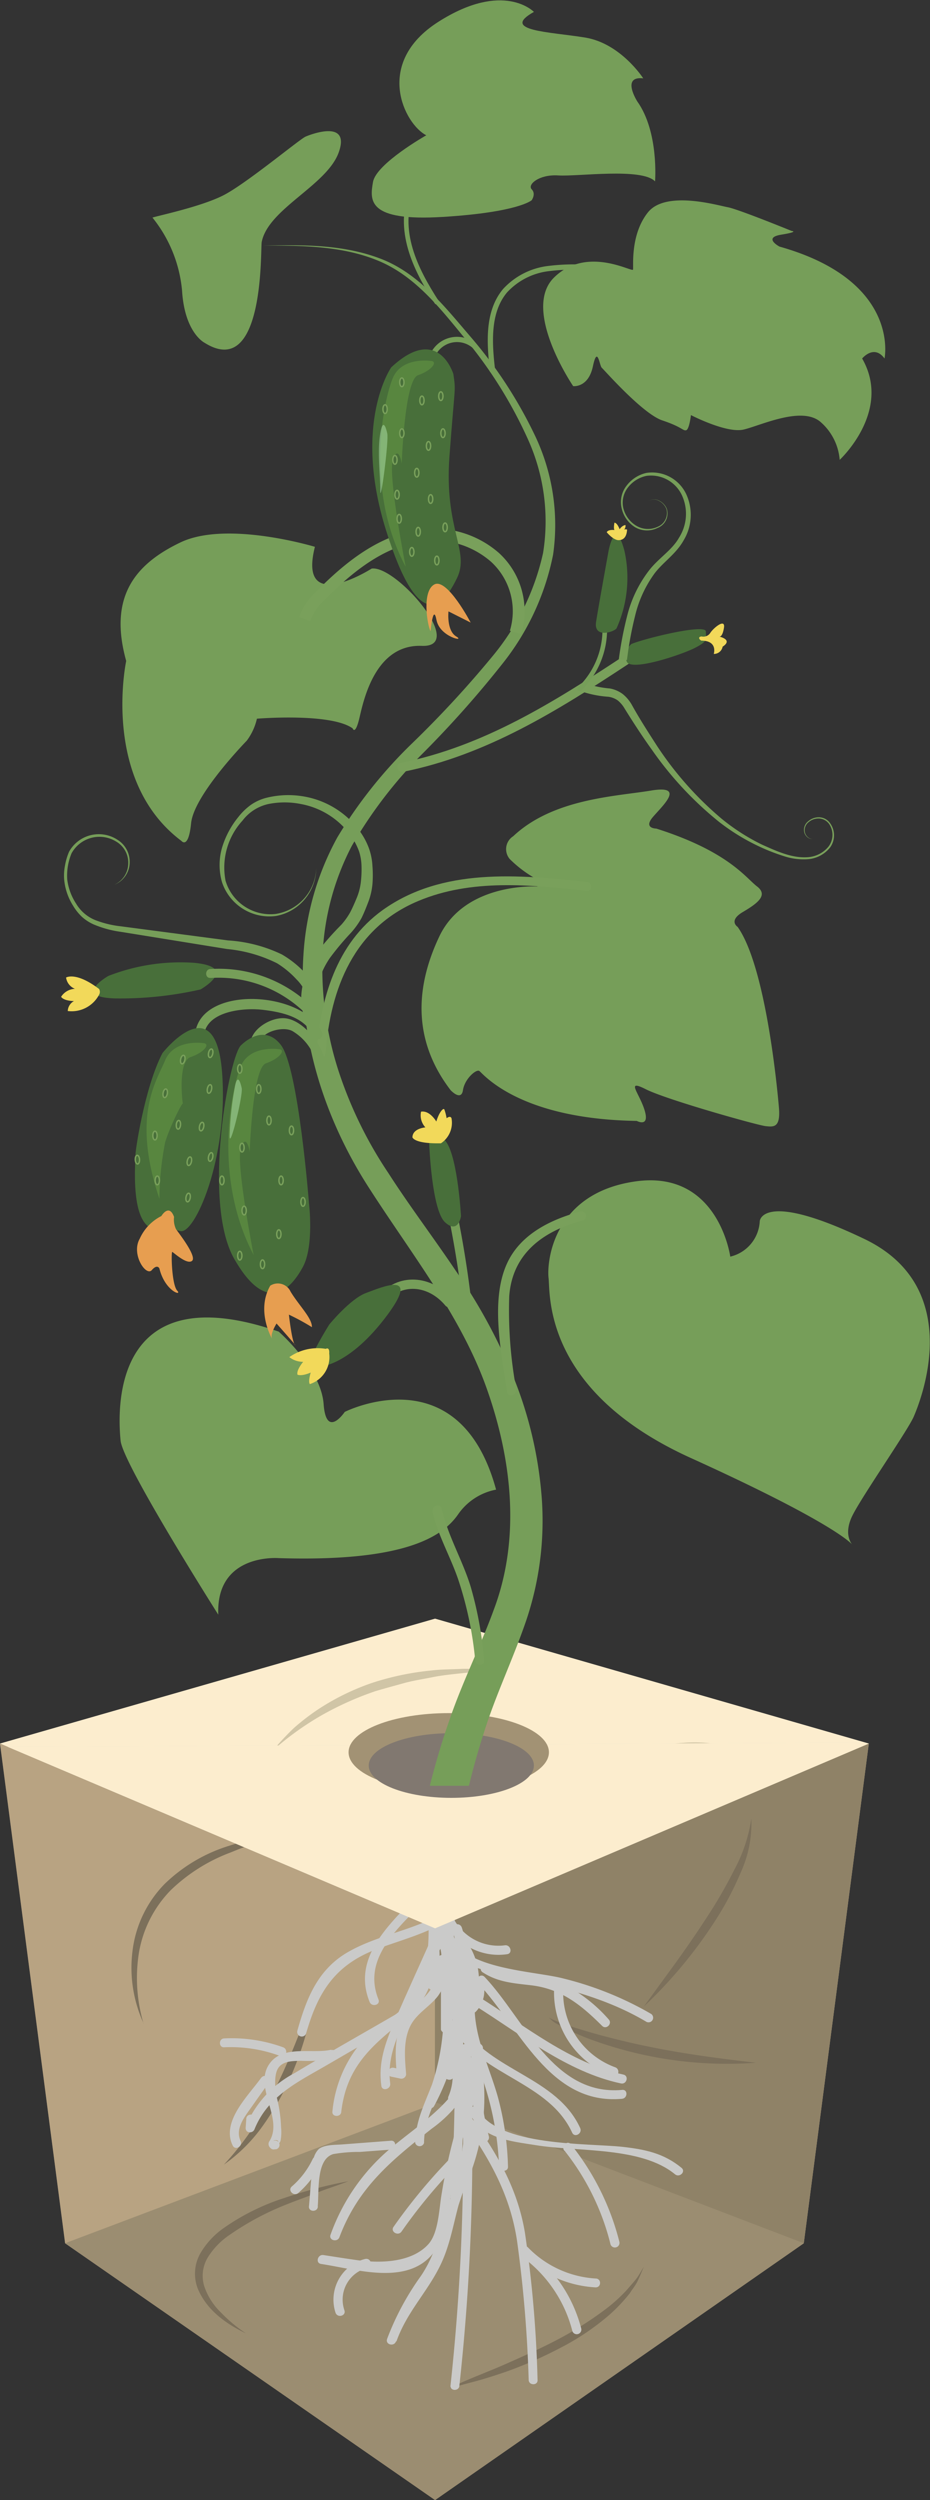 <?xml version="1.0" encoding="UTF-8"?>
<svg xmlns="http://www.w3.org/2000/svg" viewBox="0 0 104.72 281.45">
  <rect x="0" y="0" width="104.72" height="281.45" fill="#333333" stroke="none"/>
  <defs>
    <style>.cls-1{fill:#a29274;}.cls-2{fill:#e3e0c9;}.cls-3{fill:#fcedce;}.cls-4{fill:#bda885;}.cls-5{fill:#d0c5a6;}.cls-6{fill:#8f8267;}.cls-7{fill:#ab967a;opacity:0.25;}.cls-8{fill:#9b8d71;}.cls-9{fill:#7c705b;}.cls-10{fill:#cacac9;}.cls-11{fill:#769e59;}.cls-12{fill:#817870;}.cls-13,.cls-15{fill:none;}.cls-13{stroke:#769e59;stroke-width:0.59px;}.cls-13,.cls-15,.cls-20{stroke-miterlimit:10;}.cls-14{fill:#79a05b;}.cls-15,.cls-20{stroke:#79a05b;}.cls-15{stroke-width:1.33px;}.cls-16,.cls-20{fill:#486f3a;}.cls-17{fill:#f2d95a;}.cls-18{fill:#699f46;opacity:0.48;}.cls-19{fill:#e79e50;}.cls-20{stroke-width:0.16px;}.cls-21{fill:#b8e8b6;opacity:0.46;}</style>
  </defs>
  <g id="Слой_2" data-name="Слой 2">
    <g id="Слой_1-2" data-name="Слой 1">
      <polygon class="cls-1" points="48.99 217.09 97.83 196.29 90.51 252.54 48.99 281.45 48.99 217.09"></polygon>
      <polygon class="cls-2" points="48.99 182.23 97.83 196.29 48.99 217.09 0 196.29 48.99 182.23"></polygon>
      <polygon class="cls-3" points="48.99 182.23 0 196.29 0.86 196.66 97.38 196.16 48.99 182.23"></polygon>
      <polygon class="cls-4" points="7.33 252.54 0 196.29 48.99 217.09 48.99 281.45 7.33 252.54"></polygon>
      <path class="cls-5" d="M30.79,197a29.77,29.77,0,0,1,2.31-2.47,26.16,26.16,0,0,1,2.7-2.08,26.88,26.88,0,0,1,6.12-3,31.07,31.07,0,0,1,6.66-1.39c1.13-.14,2.26-.12,3.39-.18s2.25.1,3.37.2c-1.12.13-2.24.17-3.35.29s-2.22.23-3.31.45-2.18.38-3.25.68-2.13.58-3.19.9a35.43,35.43,0,0,0-6,2.69A32.91,32.91,0,0,0,30.79,197Z"></path>
      <path class="cls-5" d="M22.44,199a6.14,6.14,0,0,0,1.93.39,19.09,19.09,0,0,0,2,.06,29.4,29.4,0,0,0,4-.34c2.64-.37,5.24-1,7.91-1.63a22.83,22.83,0,0,1-7.77,2.62,17.38,17.38,0,0,1-4.14.13,11.73,11.73,0,0,1-2.05-.36c-.34-.1-.67-.22-1-.35A2.18,2.18,0,0,1,22.44,199Z"></path>
      <path class="cls-5" d="M56.15,211a36.7,36.7,0,0,1,4.62-5.85,35.34,35.34,0,0,1,5.68-4.88,25.92,25.92,0,0,1,6.72-3.35c.6-.19,1.23-.29,1.84-.44a9.59,9.59,0,0,1,1.86-.27,16.58,16.58,0,0,1,3.73.12,21.74,21.74,0,0,0-7.18,1.32A32.7,32.7,0,0,0,67,201a50.17,50.17,0,0,0-5.7,4.61c-.92.82-1.79,1.69-2.64,2.58S57,210,56.15,211Z"></path>
      <polygon class="cls-6" points="48.99 217.09 97.83 196.29 90.51 252.54 48.99 281.45 48.99 217.09"></polygon>
      <polygon class="cls-7" points="7.33 252.54 0 196.29 48.99 217.09 48.99 281.45 7.33 252.54"></polygon>
      <polygon class="cls-8" points="48.99 281.45 7.33 252.54 49.18 236.72 90.51 252.54 48.99 281.45"></polygon>
      <path class="cls-9" d="M16.18,227.81a15,15,0,0,1-1.26-8.16,13,13,0,0,1,3.61-7.55,18,18,0,0,1,7.19-4.28,30.68,30.68,0,0,1,8.15-1.45l-2,.42c-.67.15-1.33.34-2,.5s-1.31.38-2,.56-1.28.45-1.91.7a19.55,19.55,0,0,0-6.74,4.25,13.24,13.24,0,0,0-3.57,7,18.09,18.09,0,0,0,.51,8Z"></path>
      <path class="cls-9" d="M61.7,227c.13.21.41.28.62.4l.7.28c.47.19.94.34,1.42.5,1,.31,1.92.59,2.89.86,1.93.52,3.88,1,5.85,1.39,3.93.81,7.91,1.32,11.94,1.79A44.24,44.24,0,0,1,73,231.44a44.69,44.69,0,0,1-5.89-1.63c-1-.34-1.9-.72-2.83-1.15-.46-.22-.91-.46-1.36-.71A3.3,3.3,0,0,1,61.7,227Z"></path>
      <path class="cls-9" d="M35.46,224.1a35.82,35.82,0,0,1-3.24,10.8,30.71,30.71,0,0,1-2.94,4.85,18.32,18.32,0,0,1-4.07,3.94,31.86,31.86,0,0,0,3.43-4.39,51.78,51.78,0,0,0,2.68-4.84c.81-1.66,1.52-3.37,2.21-5.1S34.86,225.88,35.46,224.1Z"></path>
      <path class="cls-9" d="M50.61,268.86c2-1,4.07-1.73,6.07-2.61s4-1.77,5.94-2.78A39.2,39.2,0,0,0,68.14,260a17.7,17.7,0,0,0,2.41-2.17c.35-.41.72-.81,1.06-1.24s.58-.92.88-1.39c-.21.51-.42,1-.66,1.53s-.6.94-.9,1.42a18.3,18.3,0,0,1-2.3,2.44,28,28,0,0,1-5.55,3.74A47.61,47.61,0,0,1,57,267c-1.05.36-2.1.7-3.16,1Z"></path>
      <path class="cls-9" d="M27.7,262.69c-2.21-1.06-4.43-2.59-5.45-5.09a4.66,4.66,0,0,1,.32-3.94,9.05,9.05,0,0,1,2.65-2.85A25.27,25.27,0,0,1,32,247.45a51.94,51.94,0,0,1,7.23-1.89c-1.16.46-2.35.81-3.5,1.28s-2.32.87-3.46,1.33a31.2,31.2,0,0,0-6.43,3.44,8.41,8.41,0,0,0-2.43,2.51,4,4,0,0,0-.42,3.23,7.37,7.37,0,0,0,1.9,3A16.49,16.49,0,0,0,27.7,262.69Z"></path>
      <path class="cls-9" d="M72.49,225.9l3.64-5c1.2-1.67,2.37-3.36,3.48-5.08a52,52,0,0,0,3.06-5.3,17.36,17.36,0,0,0,1.93-5.79,13.19,13.19,0,0,1-1.21,6.11,34.76,34.76,0,0,1-2.94,5.52A51.71,51.71,0,0,1,72.49,225.9Z"></path>
      <path class="cls-10" d="M48.11,212.12c-3.18,3.68-8.75,7.67-6.49,13.26.25.61,1.25.34,1-.28-2.1-5.19,3.3-8.86,6.23-12.25.43-.5-.3-1.24-.74-.73Z"></path>
      <path class="cls-10" d="M49.93,215.32c-3.44,2.06-7.55,2.51-11,4.59-3.25,2-4.47,5.22-5.46,8.75a.52.52,0,0,0,1,.27c1.33-4.7,3.3-7.76,8-9.52,2.7-1,5.44-1.7,7.93-3.2a.52.52,0,0,0-.52-.89Z"></path>
      <path class="cls-10" d="M49,217.31c-1.55,3.46-3.13,6.91-4.64,10.38-1,2.37-1.78,4.53-1.42,7.13.09.66,1.09.38,1-.27-.49-3.53,1.49-6.71,2.86-9.79l3.09-6.92c.27-.61-.62-1.14-.89-.53Z"></path>
      <path class="cls-10" d="M48.4,219.74c-.56,2.67-1.21,4.83-3.37,6.65-1.46,1.23-3,2-4.3,3.48a14.16,14.16,0,0,0-3.3,7.84c-.08.66,1,.66,1,0,.62-5.14,3.51-7.49,7.29-10.5,2.34-1.85,3.06-4.36,3.65-7.19.14-.65-.86-.93-1-.28Z"></path>
      <path class="cls-10" d="M45.17,226.42c-4,2.33-8.07,4.61-12.06,7a11.91,11.91,0,0,0-5.45,6l1,.14.07-1c.05-.67-1-.67-1,0l-.07,1c0,.63.82.64,1,.14,1.55-3.82,5-5.37,8.31-7.31l8.72-5.06a.52.52,0,0,0-.52-.89Z"></path>
      <path class="cls-10" d="M37.31,230.75c-2.2.52-5.62-.63-7.08,1.76-1.6,2.62,1.74,6.07.07,8.6a.56.56,0,0,0,.08.63l.08.09a.49.49,0,0,0,.5.13l.14,0a.51.51,0,0,0,.22-.86l0,0c-.5-.42-1.24.31-.73.74l0,0,.23-.87c.91-.27.3.87.76.08a5.16,5.16,0,0,0,.07-1.56,15.72,15.72,0,0,0-.46-3.27c-.2-.91-.4-2.62.16-3.43s1.76-.76,2.51-.79a19.37,19.37,0,0,0,3.73-.2c.65-.15.37-1.16-.28-1Z"></path>
      <path class="cls-10" d="M31.88,230.48a17,17,0,0,0-6.62-1c-.66,0-.66,1.06,0,1a15.94,15.94,0,0,1,6.34,1c.63.23.9-.77.28-1Z"></path>
      <path class="cls-10" d="M29.4,233.93c-1.44,2-4.52,4.91-3.2,7.61.29.6,1.18.08.89-.52-.63-1.3.38-2.62,1.1-3.63s1.4-2,2.1-2.94c.39-.54-.51-1.06-.89-.52Z"></path>
      <path class="cls-10" d="M49.47,218.31a6.86,6.86,0,0,1-1.3,6.1c-.75.93-1.8,1.55-2.49,2.53-1.34,1.91-1.19,4.34-1,6.56l.66-.5-1-.21c-.65-.13-.93.87-.27,1l1,.21a.53.53,0,0,0,.66-.5c-.15-1.84-.37-4,.62-5.69.75-1.25,2.14-2,3-3.15A8,8,0,0,0,50.47,218c-.15-.65-1.15-.37-1,.28Z"></path>
      <path class="cls-10" d="M49.92,225.23a25.8,25.8,0,0,1-1.26,9.4c-.85,2.22-1.87,4.17-1.91,6.61a.52.52,0,0,0,1,0c0-3,1.79-5.45,2.53-8.3a30.69,30.69,0,0,0,.65-7.71.52.52,0,0,0-1,0Z"></path>
      <path class="cls-10" d="M38.22,251.86c2.11-5.61,5.86-8.65,10.41-12.23a14.33,14.33,0,0,0,5.74-8.94c.13-.66-.87-.94-1-.28-1.11,5.82-5.34,8.05-9.53,11.56a22.62,22.62,0,0,0-6.62,9.61c-.24.63.77.9,1,.28Z"></path>
      <path class="cls-10" d="M35.78,248.36c.16-1.73-.2-5.3,1.76-5.86a17.08,17.08,0,0,1,3-.24L44,242c.66-.05.67-1.08,0-1l-5.39.41c-.82.07-2,0-2.7.51a2.28,2.28,0,0,0-.66,1.61c-.23,1.6-.31,3.24-.46,4.86-.06.66,1,.66,1,0Z"></path>
      <path class="cls-10" d="M33.59,246.88a10.19,10.19,0,0,0,2.52-3.3c.29-.6-.61-1.13-.9-.52a9.47,9.47,0,0,1-2.35,3.09c-.51.44.23,1.17.73.73Z"></path>
      <path class="cls-10" d="M36.14,254.87c4.14.62,10.18,2.65,13-1.71,1.34-2.08,1.39-4.87,1.8-7.22a60.77,60.77,0,0,1,3.53-12.17c.25-.62-.76-.89-1-.28a63.78,63.78,0,0,0-3.78,13.74c-.25,1.57-.34,4.17-1.44,5.4-1.9,2.12-5.45,2.16-7.92,1.83-1.3-.18-2.61-.39-3.91-.59-.65-.1-.93.9-.27,1Z"></path>
      <path class="cls-10" d="M45.21,251.23A59.69,59.69,0,0,1,51.16,244c.46-.48-.27-1.22-.74-.73a63,63,0,0,0-6.11,7.43c-.38.55.52,1.07.9.53Z"></path>
      <path class="cls-10" d="M38.78,260.08a3.68,3.68,0,0,1,2.62-4.77c.65-.15.38-1.15-.28-1a4.73,4.73,0,0,0-3.34,6.05c.22.63,1.22.36,1-.28Z"></path>
      <path class="cls-10" d="M44.64,263.59c1.2-3.38,3.53-5.59,5-8.69s1.6-6.47,3-9.54c.28-.6-.62-1.13-.9-.52-1.74,3.79-2,7.95-4.37,11.42a30.5,30.5,0,0,0-3.78,7.05c-.23.64.78.91,1,.28Z"></path>
      <path class="cls-10" d="M49.39,213.66A6.75,6.75,0,0,0,57.11,220c.66-.1.38-1.1-.27-1a5.7,5.7,0,0,1-6.41-5.35c0-.67-1.06-.67-1,0Z"></path>
      <path class="cls-10" d="M50,218.66c1.26,2.78,4.48,3.08,7.17,3.69,5.44,1.24,10.78,2.38,15.63,5.27a.52.52,0,0,0,.53-.89,37.6,37.6,0,0,0-9.91-4c-3.23-.84-10.91-1-12.53-4.6-.27-.6-1.17-.08-.89.53Z"></path>
      <path class="cls-10" d="M54.4,222.07c1.68,1.09,3.46,1.2,5.4,1.43,3.4.4,5.62,2.2,8,4.57.47.47,1.2-.26.73-.74A17,17,0,0,0,63,223.15c-2.65-1.05-5.66-.37-8.12-2-.56-.37-1.08.53-.52.9Z"></path>
      <path class="cls-10" d="M62.39,224A10,10,0,0,0,69,233.73c.63.23.9-.77.27-1A8.93,8.93,0,0,1,63.42,224a.52.52,0,0,0-1,0Z"></path>
      <path class="cls-10" d="M53.84,223.28c4.66,4.94,8,13.74,16.2,13,.66-.06.67-1.1,0-1-7.77.69-11-8-15.47-12.72-.46-.48-1.19.25-.73.74Z"></path>
      <path class="cls-10" d="M53.42,225.75c5.16,3.22,10.44,7.52,16.5,8.8.65.14.93-.86.27-1C64.3,232.31,59,228,54,224.85c-.57-.35-1.09.55-.53.9Z"></path>
      <path class="cls-10" d="M52.44,226.41a26.63,26.63,0,0,0,1.85,7.48,34.8,34.8,0,0,1,1.91,10c0,.66,1.06.66,1,0a33,33,0,0,0-1.15-7.85c-.92-3.25-2.43-6.21-2.6-9.65,0-.67-1.07-.67-1,0Z"></path>
      <path class="cls-10" d="M51.06,228.5c3.28,5.21,10.77,5.91,13.37,11.6.28.6,1.18.08.9-.53C62.68,233.8,55.23,233.18,52,228c-.36-.57-1.26,0-.9.52Z"></path>
      <path class="cls-10" d="M52.89,237.94c1.45,2.85,4.52,3.09,7.44,3.56,4.77.77,11.87.14,15.68,3.28.51.42,1.25-.31.73-.73-2-1.64-4.08-2.07-6.62-2.36-3.86-.43-14.18,0-16.34-4.28-.3-.59-1.2-.07-.89.53Z"></path>
      <path class="cls-10" d="M63.55,242.1a27.58,27.58,0,0,1,5.2,10.58.52.52,0,0,0,1-.27,28.81,28.81,0,0,0-5.46-11c-.42-.52-1.15.21-.74.73Z"></path>
      <path class="cls-10" d="M51.85,238.4c3.14,4.36,5.58,8.53,6.38,13.94a145.05,145.05,0,0,1,1.3,15.57c0,.67,1.07.67,1,0a136.69,136.69,0,0,0-1.42-16.54c-.86-5.21-3.36-9.27-6.4-13.5-.39-.54-1.29,0-.9.53Z"></path>
      <path class="cls-10" d="M52.12,238a245.52,245.52,0,0,1-1.39,30.55c-.07.67,1,.66,1,0A245.52,245.52,0,0,0,53.16,238a.52.52,0,0,0-1,0Z"></path>
      <path class="cls-10" d="M59,254.22a14.93,14.93,0,0,1,5.45,8.21.52.52,0,0,0,1-.28,16,16,0,0,0-5.92-8.82c-.53-.41-1.05.5-.53.89Z"></path>
      <path class="cls-10" d="M58.7,253.75a12.79,12.79,0,0,0,8.37,3.76c.67,0,.66-1,0-1A11.58,11.58,0,0,1,59.44,253c-.48-.47-1.21.26-.74.73Z"></path>
      <path class="cls-10" d="M49.11,211l.14,7.71a.52.52,0,0,0,1,0L50.15,211a.52.52,0,0,0-1,0Z"></path>
      <path class="cls-10" d="M49.65,208c-3,4.68-.24,10.3-1.49,15.4a.52.52,0,0,0,1,.27c1.21-4.93-1.43-10.68,1.39-15.15.35-.57-.54-1.09-.9-.52Z"></path>
      <path class="cls-10" d="M50.38,219.8a21.27,21.27,0,0,1,1.28,8.1.52.52,0,0,0,1,0,22,22,0,0,0-1.32-8.38c-.23-.62-1.23-.35-1,.28Z"></path>
      <path class="cls-10" d="M49.65,221.07v7.42a.52.52,0,0,0,1,0v-7.42a.52.52,0,0,0-1,0Z"></path>
      <path class="cls-10" d="M51.5,222.56,51.2,228c-.1,1.81,0,3.85-1.06,5.38-.39.55.51,1.07.9.53a7.49,7.49,0,0,0,1.11-4.22c.13-2.39.25-4.77.38-7.16,0-.67-1-.67-1,0Z"></path>
      <path class="cls-10" d="M50.82,227.75A26.12,26.12,0,0,1,48,236.56c-.31.59.58,1.11.89.52A26.63,26.63,0,0,0,51.82,228c.09-.66-.91-.94-1-.28Z"></path>
      <path class="cls-10" d="M50.19,222.41l1.08,7.09c.1.65,1.1.37,1-.28l-1.08-7.09c-.09-.66-1.09-.38-1,.28Z"></path>
      <path class="cls-10" d="M50.18,219.59a52.22,52.22,0,0,0,1.11,8.07.53.53,0,0,0,1,0l.21-1.1c.13-.66-.87-.94-1-.28l-.22,1.1h1a48.67,48.67,0,0,1-1.08-7.79c0-.66-1.08-.66-1,0Z"></path>
      <path class="cls-10" d="M51.38,221.38a17.35,17.35,0,0,0,1.38,5,.52.52,0,0,0,.81.1,3.42,3.42,0,0,0,.9-3.06c-.08-.48-.73-.45-.95-.12l-.68,1,.95.13-1.15-4c-.14-.47-.9-.52-1,0a9.32,9.32,0,0,0-.07,3.53c.08.5.71.43,1,.12a4.32,4.32,0,0,0,.93-3l-1,.14.42,2.26c.12.6,1,.42,1-.14A7.55,7.55,0,0,0,52.09,218c-.42-.52-1.15.22-.73.73a6.57,6.57,0,0,1,1.48,4.68l1-.14L53.43,221c-.1-.58-1-.45-1,.13a3.55,3.55,0,0,1-.8,2.48l1,.12a7.66,7.66,0,0,1,.07-3h-1l1.15,4a.53.53,0,0,0,1,.13l.68-1-1-.12a2.13,2.13,0,0,1-.63,2.05l.81.1a15.94,15.94,0,0,1-1.24-4.49c-.08-.66-1.11-.67-1,0Z"></path>
      <path class="cls-10" d="M52,230.59a32.55,32.55,0,0,1-.47,8.92l1,.14-.05-.78c0-.67-1.08-.67-1,0l0,.78c0,.55.9.74,1,.14a33.39,33.39,0,0,0,.5-9.2c0-.66-1.09-.67-1,0Z"></path>
      <path class="cls-10" d="M51.08,229.39a162.1,162.1,0,0,1-.4,18.57c0,.61.84.66,1,.14l1.88-5.56c.22-.63-.79-.91-1-.28l-1.88,5.56,1,.14a157.66,157.66,0,0,0,.4-18.57c0-.67-1.06-.67-1,0Z"></path>
      <path class="cls-10" d="M50.94,233A6,6,0,0,1,50.5,236c-.26.6.64,1.13.9.52A6.88,6.88,0,0,0,52,233c-.07-.66-1.1-.67-1,0Z"></path>
      <path class="cls-10" d="M52.92,231.75a33.72,33.72,0,0,0,1.13,9.05.52.52,0,0,0,1-.28A32.84,32.84,0,0,1,54,231.75a.52.52,0,0,0-1,0Z"></path>
      <path class="cls-10" d="M52.71,239.05a16.67,16.67,0,0,0-.78,5.61.52.52,0,0,0,1,.14,24.38,24.38,0,0,0,.1-17.16c-.22-.63-1.23-.36-1,.27a23.52,23.52,0,0,1-.1,16.61l1,.14a16.22,16.22,0,0,1,.75-5.33c.2-.64-.8-.92-1-.28Z"></path>
      <path class="cls-10" d="M51.52,227.17l-.39,2.31a.52.52,0,0,0,1,.27,7.31,7.31,0,0,0,.34-2.75c0-.66-1.09-.66-1,0a6.51,6.51,0,0,1-.3,2.48l1,.27.39-2.3c.12-.65-.88-.93-1-.28Z"></path>
      <path class="cls-10" d="M49.39,216.46a22.18,22.18,0,0,0,2,4.49.53.53,0,0,0,1-.26A8.6,8.6,0,0,0,52,217a.54.54,0,0,0-.77-.31,6,6,0,0,0-3.36,5.61.52.52,0,0,0,.78.44,3.09,3.09,0,0,0,1.66-2,.52.52,0,0,0-.76-.59,4.85,4.85,0,0,0-1.62,1.5l.94.4a29.37,29.37,0,0,0,.36-6.28c0-.67-1.07-.67-1,0a28.71,28.71,0,0,1-.33,6,.52.52,0,0,0,1,.4A3.72,3.72,0,0,1,50,221l-.76-.59a2.22,2.22,0,0,1-1.18,1.41l.78.45a4.94,4.94,0,0,1,2.85-4.72l-.77-.31a7.71,7.71,0,0,1,.41,3.43l1-.26a21.37,21.37,0,0,1-1.94-4.24c-.21-.63-1.21-.36-1,.27Z"></path>
      <path class="cls-11" d="M49.4,198.9q-.75,2.94-1.29,5.92v0a2.22,2.22,0,0,0,4.39.69c.35-2.23.8-4.45,1.33-6.65Z"></path>
      <path class="cls-10" d="M51.51,228.24a140.18,140.18,0,0,1-3-15.76c-1-8.12-.65-9.57.88-10s4.07,2.16,2.88,5.8S50.53,225.89,51.51,228.24Z"></path>
      <polygon class="cls-3" points="0.86 196.66 48.99 217.09 97.83 196.29 97.38 196.16 0.86 196.66"></polygon>
      <ellipse class="cls-1" cx="50.53" cy="197.27" rx="11.28" ry="4.41"></ellipse>
      <ellipse class="cls-12" cx="50.82" cy="198.76" rx="9.3" ry="3.64"></ellipse>
      <path class="cls-11" d="M60.46,99.8s-8.1-.49-11,5.64-2.77,12,1.28,17.29c0,0,1.19,1.29,1.39,0s1.48-2.37,1.83-2.17,4.29,5.43,17.74,5.63c0,0,1.48.79.89-1.18s-2.2-3.56.14-2.38,12.6,4.06,13.49,4.15,1.68.2,1.49-2.07-1.49-15.91-4.65-20.36c0,0-1.09-.69.59-1.68s2.87-1.9,1.59-2.88S82,95.85,73.9,93.28c0,0-1.48,0-.4-1.28s3.76-3.66-.19-3-11,.89-15.52,5.14a1.72,1.72,0,0,0-.39,2.57,13.46,13.46,0,0,0,4.05,2.77Z"></path>
      <path class="cls-11" d="M82.23,141.47S80.9,131.68,71.56,133s-10,9.11-9.79,10.89-.66,12.68,16,20.24S96,173.93,96,173.93s-1.12-1.11,0-3.34,6.22-9.56,6.89-11.11,6-14.46-5.56-20-11.78-2-11.78-2A4.31,4.31,0,0,1,82.23,141.47Z"></path>
      <path class="cls-11" d="M77.8,46.73s4,2.08,5.93,1.63,6.67-2.75,8.75-.78a6.3,6.3,0,0,1,2.07,4.19s5.93-5.48,2.53-11.41c0,0,1.33-1.63,2.52,0,0,0,1.84-8.75-11.83-12.6,0,0-1.89-1,.19-1.34S89.14,26,89.14,26s-6-2.45-7.19-2.67-7-1.93-9,.59S71.35,30,71.28,30.35s-5.19-2.74-8.89.89,2.15,12.23,2.15,12.23,1.7.22,2.22-2.22.74-.08,1,.15,4.6,5.19,6.82,5.93,2.3,1.18,2.67,1.11S77.8,46.73,77.8,46.73Z"></path>
      <path class="cls-11" d="M59.87,22.54s.51-.71,0-1.23.81-1.7,3-1.56,9.41-.89,10.89.67c0,0,.45-5.56-2-9,0,0-1.85-2.89.67-2.6,0,0-2.52-3.93-6.53-4.59s-9.63-.74-5.78-2.89c0,0-3.41-3.56-10.75,1.11S45.56,14,48,15.23c0,0-5.64,3.19-6,5.26s-.66,4.45,7.86,3.93S59.87,22.54,59.87,22.54Z"></path>
      <path class="cls-11" d="M17.17,24.5c.3-.15,5.41-1.19,8-2.52s8.55-6.3,9.24-6.6,5.06-1.93,3.73,1.78-7.93,6.34-8.67,10.08c-.15.74.37,15.64-6.45,11.34,0,0-2.23-1.11-2.52-5.86A15.27,15.27,0,0,0,17.17,24.5Z"></path>
      <path class="cls-11" d="M35.46,61.56s-9.89-3-15.13-.5-8.1,6.23-6.12,13.35c0,0-2.87,13.44,6.22,20.26,0,0,.79,1,1.09-2s5.51-8.5,6.27-9.29a6.56,6.56,0,0,0,1.14-2.47s8.3-.69,10.78,1.09c0,0,.29.88.79-1.29s1.87-8.2,7-8-2.9-9.1-5.65-8.7C41.86,64,33.48,69.37,35.46,61.56Z"></path>
      <path class="cls-11" d="M55.86,167.7a6.73,6.73,0,0,0-4.3,2.82c-1.77,2.52-6.11,5.33-20.18,4.89,0,0-7.09-.59-6.8,6.37,0,0-10.74-16.94-11-19.59s-1.49-18.95,17.8-12.28c0,0,4.77,4.15,5.06,8.15s2.38.89,2.38.89S51.71,152.43,55.86,167.7Z"></path>
      <path class="cls-13" d="M55.48,41.86c-.38-3.15-.64-6.7,1.39-9.13a7.9,7.9,0,0,1,4.76-2.48,23.26,23.26,0,0,1,5.47-.06"></path>
      <path class="cls-11" d="M49.4,33.89c-2.42-3.76-4.51-7.95-2.75-12.43.13-.31-.38-.45-.5-.14-1.8,4.6.31,9,2.8,12.83.18.28.63,0,.45-.26Z"></path>
      <path class="cls-11" d="M54.51,195c1.29-4.14,3.2-8.08,4.72-12.5A35.15,35.15,0,0,0,61,168.61a45.36,45.36,0,0,0-3.15-13.5,61.69,61.69,0,0,0-6.53-12.05c-2.52-3.75-5.21-7.29-7.59-11a46.56,46.56,0,0,1-5.67-11.68,37.53,37.53,0,0,1-1.74-12.79,29.25,29.25,0,0,1,3.31-12.39,50.43,50.43,0,0,1,8-10.41,117.93,117.93,0,0,0,8.94-10.06,28.63,28.63,0,0,0,5.71-12.29,23.43,23.43,0,0,0-2-13.32,50.15,50.15,0,0,0-7.34-11.26c-2.87-3.34-5.77-7.08-10.07-8.73S34,27.56,29.56,27.65c4.43,0,9,0,13.14,1.75s6.95,5.42,9.75,8.82a49.71,49.71,0,0,1,7,11.24,22.44,22.44,0,0,1,1.7,12.8A27.44,27.44,0,0,1,55.44,73.9a118.21,118.21,0,0,1-9,9.75,51.93,51.93,0,0,0-8.46,10.63,31.35,31.35,0,0,0-3.81,13.19c-.62,9.22,2.38,18.45,7.27,26.09s10.46,14.57,13.36,22.74,3.8,17,.79,24.95c-1.45,4-3.52,8.08-5,12.44-.84,2.41-1.57,4.87-2.19,7.35H52.8C53.3,199,53.86,197,54.51,195Z"></path>
      <path class="cls-14" d="M58.14,156.45a48.81,48.81,0,0,1-.8-10.52c.35-4.84,3.85-7.36,8.3-8.54a.52.52,0,0,0-.28-1c-3.31.88-6.75,2.54-8.26,5.83-1.93,4.18-.63,10.15,0,14.5.1.66,1.1.38,1-.27Z"></path>
      <path class="cls-14" d="M36.66,118.58c.54-7.33,3.22-14.12,10.42-17.14,6-2.53,12.63-1.84,19-1.15.66.07.66-1,0-1-7.7-.83-16.3-1.63-23,3.17-5.24,3.78-7,10-7.46,16.16,0,.66,1,.66,1,0Z"></path>
      <path class="cls-14" d="M45.39,86.89C54.8,85,62.79,80,70.7,74.79c.55-.37,0-1.27-.52-.9-7.84,5.16-15.72,10.13-25.06,12-.66.13-.38,1.13.27,1Z"></path>
      <path class="cls-15" d="M34.31,69.7A6.49,6.49,0,0,1,36.15,67c3.06-3.09,6.64-6,10.94-6.68a10.46,10.46,0,0,1,8.64,2.42,8.22,8.22,0,0,1,2.32,8.46"></path>
      <path class="cls-11" d="M67.84,70.74a9.06,9.06,0,0,1-2.78,6.66.26.26,0,0,0,.37.36,9.62,9.62,0,0,0,2.93-7,.26.26,0,0,0-.52,0Z"></path>
      <path class="cls-14" d="M48.69,170.13c.6,2.68,2,5.05,2.89,7.64a40.74,40.74,0,0,1,1.93,9.15c.06.66,1.1.66,1,0A41.72,41.72,0,0,0,53,178.63c-.92-3-2.58-5.75-3.26-8.78-.14-.65-1.14-.37-1,.28Z"></path>
      <path class="cls-13" d="M53.48,39a3,3,0,0,0-4.86,3.19"></path>
      <path class="cls-14" d="M66.11,77a11.88,11.88,0,0,0,2.58.51,3.46,3.46,0,0,1,1.45.64,4.27,4.27,0,0,1,1,1.19C72,80.9,73,82.45,74,84a38,38,0,0,0,7.23,8.15,23.19,23.19,0,0,0,4.58,2.94c1.64.73,3.38,1.55,5.18,1.41a3.29,3.29,0,0,0,2.3-1.19,2.18,2.18,0,0,0,.11-2.49,1.48,1.48,0,0,0-1.1-.67,1.71,1.71,0,0,0-1.24.4,1.15,1.15,0,0,0-.41,1.21c.12.41.59.83,1,.62-.45.22-.93-.19-1.07-.61A1.21,1.21,0,0,1,91,92.46a1.82,1.82,0,0,1,1.3-.45,1.56,1.56,0,0,1,1.19.69,2.33,2.33,0,0,1,0,2.68,3.53,3.53,0,0,1-2.43,1.34,7,7,0,0,1-2.77-.33,22.07,22.07,0,0,1-2.6-1,23.62,23.62,0,0,1-4.74-2.88,39,39,0,0,1-7.55-8.11c-1.08-1.5-2.09-3.06-3.06-4.62a3.39,3.39,0,0,0-.77-.92,2.38,2.38,0,0,0-1.07-.42,11.93,11.93,0,0,1-2.81-.53Z"></path>
      <path class="cls-16" d="M51.05,42.11s-1.7-5.71-7-.75c0,0-4.37,6.23-.59,18.31s6.52,8.45,8,5.41S50,59.6,50.61,51.37,51.35,44.18,51.05,42.11Z"></path>
      <path class="cls-16" d="M68.53,62s.74-3.93,1.78,0a13.9,13.9,0,0,1-.89,8.75c-.37.44-2.59,1.11-2.3-.74S68.53,62,68.53,62Z"></path>
      <path class="cls-16" d="M71.1,72.5c1.63-.67,8.38-2.3,8.38-1.41s.29,1.06-1.19,1.83-7.19,2.69-7.71,1.58A1.79,1.79,0,0,1,71.1,72.5Z"></path>
      <path class="cls-11" d="M23,117.34c-.52-3.47,4.32-3.93,6.57-3.66s4.82.82,5.79,3.08c.26.61,1.16.08.9-.53-2.14-5-15.3-5.49-14.26,1.38.1.66,1.1.38,1-.27Z"></path>
      <path class="cls-16" d="M22.58,111.39s4.44-2.52-.75-3a22.29,22.29,0,0,0-9.63,1.48s-4.15,2.38.74,2.53A40.74,40.74,0,0,0,22.58,111.39Z"></path>
      <path class="cls-16" d="M18.29,118.56S24.22,111,25,120.64s-3.11,18.53-4.74,17.94-5.64,2.52-5-8.6C15.18,130,16.21,122.57,18.29,118.56Z"></path>
      <path class="cls-11" d="M29.58,118.31c-1.37-1.83,2.18-3,3.42-2.19a5.88,5.88,0,0,1,2.62,3.53c.08.65,1.12.66,1,0-.21-1.92-2.37-4.71-4.4-5s-5.21,2-3.57,4.14c.4.53,1.3,0,.89-.53Z"></path>
      <path class="cls-16" d="M27.18,117.64s2.47-2.57,4.45,0,3.16,17.79,3.16,17.79.6,4.84-.69,7.21-4,5.57-7.71-.89S25.88,118.53,27.18,117.64Z"></path>
      <path class="cls-11" d="M43.23,146.78c1.93-2.44,5-2.1,6.92.2.43.51,1.16-.23.73-.74-2.22-2.7-6.13-3.06-8.38-.19-.41.52.32,1.26.73.73Z"></path>
      <path class="cls-11" d="M50.48,136.74A121.24,121.24,0,0,1,52.34,149c.06.66,1.1.66,1,0a121.57,121.57,0,0,0-1.89-12.58c-.14-.65-1.14-.37-1,.28Z"></path>
      <path class="cls-16" d="M48.33,128.8s0-1.68,1.58-.59,2,8.7,2,8.7-.3,2.07-1.8.69S48.33,128.8,48.33,128.8Z"></path>
      <path class="cls-16" d="M37.07,149.12s2.37-2.91,4.15-3.56,6.42-2.72,2.07,2.91-7.93,5.73-8.36,5.24S37.07,149.12,37.07,149.12Z"></path>
      <path class="cls-11" d="M69.68,74.22a41.52,41.52,0,0,1,1-5.12A13.83,13.83,0,0,1,73,64.33c1.08-1.46,2.65-2.35,3.46-3.8a5,5,0,0,0,.35-4.72,3.84,3.84,0,0,0-4-2.24,3.53,3.53,0,0,0-2.07,1.27,2.77,2.77,0,0,0-.56,2.33,3.19,3.19,0,0,0,1.44,2,2.56,2.56,0,0,0,2.42.14,1.68,1.68,0,0,0,1-2,1.76,1.76,0,0,0-.85-.93,1.15,1.15,0,0,0-1.22.06,1.18,1.18,0,0,1,1.24-.08,1.78,1.78,0,0,1,.88.93,1.75,1.75,0,0,1-1.06,2.15,2.66,2.66,0,0,1-2.54-.1A3.37,3.37,0,0,1,70,57.22a3,3,0,0,1,.56-2.55,3.86,3.86,0,0,1,2.22-1.43,4.24,4.24,0,0,1,4.48,2.37,5.54,5.54,0,0,1-.27,5.2c-.89,1.62-2.47,2.56-3.41,3.92a13.32,13.32,0,0,0-2.06,4.57,40.45,40.45,0,0,0-.92,5Z"></path>
      <path class="cls-11" d="M34.45,115a6.7,6.7,0,0,1-.32-4.27A11,11,0,0,1,35.87,107a32.4,32.4,0,0,1,2.56-2.89,7.86,7.86,0,0,0,1-1.4c.25-.47.53-1.12.75-1.65a6.69,6.69,0,0,0,.44-1.66,12.2,12.2,0,0,0,.09-1.8,6,6,0,0,0-.26-1.7,7.87,7.87,0,0,0-.77-1.57,8.91,8.91,0,0,0-5.83-3.82,9.28,9.28,0,0,0-3.6,0,5,5,0,0,0-2.94,1.87,7.82,7.82,0,0,0-1.91,6.78,5.27,5.27,0,0,0,5.64,3.73,5.39,5.39,0,0,0,4.57-5.17,5.52,5.52,0,0,1-4.54,5.4A5.62,5.62,0,0,1,25,99.32a7,7,0,0,1,0-3.88A10,10,0,0,1,26.82,92a7,7,0,0,1,1.43-1.39,5.38,5.38,0,0,1,1.85-.82A10.19,10.19,0,0,1,34,89.63a9.85,9.85,0,0,1,6.61,4.08,8,8,0,0,1,.94,1.81,7,7,0,0,1,.39,2,13,13,0,0,1,0,2,7.68,7.68,0,0,1-.46,2c-.25.65-.45,1.17-.77,1.83A9.34,9.34,0,0,1,39.53,105a30.64,30.64,0,0,0-2.38,2.84c-1.32,1.93-2,4.41-1.09,6.32Z"></path>
      <path class="cls-11" d="M12.88,99.6a2.66,2.66,0,0,0,1.56-2.4,2.74,2.74,0,0,0-1.38-2.47,3.58,3.58,0,0,0-5,1.33A6.53,6.53,0,0,0,7.57,99a6.4,6.4,0,0,0,1,2.73,4.45,4.45,0,0,0,2.15,1.85,11.37,11.37,0,0,0,2.87.7l12.08,1.59a16.31,16.31,0,0,1,6.07,1.58,11.34,11.34,0,0,1,2.53,2A6.07,6.07,0,0,1,36,112.32l-1.31.23a4.89,4.89,0,0,0-1.3-2.29,10.4,10.4,0,0,0-2.2-1.82,15.94,15.94,0,0,0-5.62-1.6l-12-1.94a12,12,0,0,1-3-.82,5,5,0,0,1-1.35-.87,5.91,5.91,0,0,1-1-1.26,6.63,6.63,0,0,1-1-3,5.85,5.85,0,0,1,.11-1.57,6.8,6.8,0,0,1,.45-1.5,3.83,3.83,0,0,1,5.45-1.34,2.91,2.91,0,0,1,1.37,2.63A2.72,2.72,0,0,1,12.88,99.6Z"></path>
      <path class="cls-11" d="M23.71,110.1a13.89,13.89,0,0,1,10.42,3.73c.48.46,1.22-.27.74-.74a15,15,0,0,0-11.16-4c-.66,0-.66,1.07,0,1Z"></path>
      <path class="cls-17" d="M49.65,128.71a2.77,2.77,0,0,0,1.19-2.82s-.1-.35-.55,0a5.34,5.34,0,0,0-.26-1c-.12-.19-.59.33-.9,1.37,0,0-.73-1.28-1.72-1.11a2,2,0,0,0,.49,1.77s-1.44.1-1.46,1.12C46.44,128,46.53,128.78,49.65,128.71Z"></path>
      <path class="cls-17" d="M11.15,112a3.5,3.5,0,0,1-3.52,1.82,1.33,1.33,0,0,1,.7-1.12s-1.12,0-1.45-.48a1.94,1.94,0,0,1,1.56-.9,1.6,1.6,0,0,1-1-1.27s1.1-.7,3.72,1.29A.66.66,0,0,1,11.15,112Z"></path>
      <path class="cls-17" d="M36.68,151.85a5.58,5.58,0,0,0-4.1.93,2.47,2.47,0,0,0,1.56.53s-.8.94-.64,1.45c0,0,.41.22,1.49-.24,0,0-.32,1-.1,1.3a3.2,3.2,0,0,0,2.18-3.44S37.16,151.61,36.68,151.85Z"></path>
      <path class="cls-18" d="M48.49,40.63s-3.25-.49-4.26,1.93S41,55,45.68,63.81c0,0-2-10.22-1.45-12s1,.1,1,.43.28-9.47,1.84-10S49.37,40.66,48.49,40.63Z"></path>
      <path class="cls-18" d="M31.37,118.11s-3.25-.48-4.26,1.93-3.19,12.42,1.45,21.25c0,0-2-10.22-1.45-12s1,.09,1,.42.28-9.47,1.83-10S32.26,118.15,31.37,118.11Z"></path>
      <path class="cls-18" d="M22.86,117.43s-3.25-.48-4.26,1.93-3.78,6.3-.65,15.6a34.13,34.13,0,0,1,.65-6.38c.56-1.82,2-4.66,2-4.32s-.68-4.73.87-5.26S23.74,117.47,22.86,117.43Z"></path>
      <path class="cls-17" d="M79,71.65a.92.92,0,0,0,1-.43c.39-.57,1.69-1.63,1.52-.55s-.51,1-.51,1,1.57.34.36,1.13a1,1,0,0,1-1,.82s.49-1.48-1.38-1.5C78.87,72.12,78.46,71.7,79,71.65Z"></path>
      <path class="cls-17" d="M69.61,60.81c.23,0,.94,0,1-1.19a.43.43,0,0,0-.33,0,.62.62,0,0,0,.15-.51s-.34,0-.66.47c0,0-.25-.71-.58-.74,0,0-.13.64,0,.83,0,0-.72-.09-.87.25C68.32,59.92,69,60.76,69.61,60.81Z"></path>
      <path class="cls-19" d="M48.48,71.06c-.37-.67-1-4.53.44-5.27S53,70.09,53,70.09L50.5,68.83s-.24,2.15.87,2.82-1.85.07-2.22-1.85S48.48,71.06,48.48,71.06Z"></path>
      <path class="cls-19" d="M30.65,150.74c.09.16-1.9-3.06-.22-6a1.58,1.58,0,0,1,2.29.67c.94,1.56,2.45,3,2.4,4a25.4,25.4,0,0,0-2.59-1.41s.34,3.08.69,3.41S31.14,149,31.14,149,30.35,150.25,30.65,150.74Z"></path>
      <path class="cls-19" d="M18.17,136.9s.86-1.46,1.43.1a2.51,2.51,0,0,0,.22,1.38c.32.45,2.37,3.07,1.81,3.56s-2.08-.94-2.23-1-.07,3.68.55,4.35-1.36.11-2-2.48c0,0-.22-.56-.86.18s-2.35-1.78-1.36-3.53A5.27,5.27,0,0,1,18.17,136.9Z"></path>
      <ellipse class="cls-20" cx="48.25" cy="50.2" rx="0.24" ry="0.49"></ellipse>
      <ellipse class="cls-20" cx="45.25" cy="48.77" rx="0.24" ry="0.49"></ellipse>
      <ellipse class="cls-20" cx="47.51" cy="45.08" rx="0.24" ry="0.49"></ellipse>
      <ellipse class="cls-20" cx="49.88" cy="48.77" rx="0.24" ry="0.49"></ellipse>
      <ellipse class="cls-20" cx="49.64" cy="44.6" rx="0.24" ry="0.49"></ellipse>
      <ellipse class="cls-20" cx="46.93" cy="53.22" rx="0.24" ry="0.49"></ellipse>
      <ellipse class="cls-20" cx="44.47" cy="51.77" rx="0.24" ry="0.49"></ellipse>
      <ellipse class="cls-20" cx="43.36" cy="46.06" rx="0.24" ry="0.49"></ellipse>
      <ellipse class="cls-20" cx="45.25" cy="43.04" rx="0.24" ry="0.49"></ellipse>
      <ellipse class="cls-20" cx="47.09" cy="59.86" rx="0.24" ry="0.49"></ellipse>
      <ellipse class="cls-20" cx="46.37" cy="62.13" rx="0.24" ry="0.49"></ellipse>
      <ellipse class="cls-20" cx="44.71" cy="55.69" rx="0.24" ry="0.49"></ellipse>
      <ellipse class="cls-20" cx="48.49" cy="56.18" rx="0.24" ry="0.49"></ellipse>
      <ellipse class="cls-20" cx="44.95" cy="58.4" rx="0.24" ry="0.49"></ellipse>
      <ellipse class="cls-20" cx="50.12" cy="59.37" rx="0.24" ry="0.49"></ellipse>
      <ellipse class="cls-20" cx="49.19" cy="63.1" rx="0.24" ry="0.49"></ellipse>
      <path class="cls-21" d="M43.6,48.77s-.42-2.1-.78,0,0,4.58,0,6.44S43.82,49.48,43.6,48.77Z"></path>
      <path class="cls-21" d="M27.21,122.47s-.42-2.1-.78,0a34.49,34.49,0,0,0-.57,5.37C25.81,129.7,27.42,123.18,27.21,122.47Z"></path>
      <ellipse class="cls-20" cx="32.82" cy="127.26" rx="0.24" ry="0.49"></ellipse>
      <ellipse class="cls-20" cx="30.29" cy="126.14" rx="0.24" ry="0.49"></ellipse>
      <ellipse class="cls-20" cx="27.25" cy="129.2" rx="0.24" ry="0.49"></ellipse>
      <ellipse class="cls-20" cx="21.32" cy="130.73" rx="0.49" ry="0.24" transform="translate(-110.99 124.54) rotate(-78.06)"></ellipse>
      <ellipse class="cls-20" cx="22.69" cy="126.83" rx="0.49" ry="0.24" transform="translate(-106.08 122.79) rotate(-78.06)"></ellipse>
      <ellipse class="cls-20" cx="23.71" cy="130.25" rx="0.49" ry="0.24" transform="translate(-108.62 126.5) rotate(-78.06)"></ellipse>
      <ellipse class="cls-20" cx="21.18" cy="134.82" rx="0.49" ry="0.24" transform="translate(-115.28 132.93) rotate(-80.28)"></ellipse>
      <ellipse class="cls-20" cx="17.71" cy="132.89" rx="0.24" ry="0.49"></ellipse>
      <ellipse class="cls-20" cx="15.47" cy="130.55" rx="0.24" ry="0.49" transform="translate(-6.29 0.9) rotate(-2.77)"></ellipse>
      <ellipse class="cls-20" cx="17.45" cy="127.84" rx="0.24" ry="0.49"></ellipse>
      <ellipse class="cls-20" cx="23.59" cy="122.6" rx="0.49" ry="0.24" transform="translate(-101.24 120.31) rotate(-78.06)"></ellipse>
      <ellipse class="cls-20" cx="20.09" cy="126.63" rx="0.49" ry="0.24" transform="translate(-107.85 135) rotate(-84.73)"></ellipse>
      <ellipse class="cls-20" cx="23.71" cy="118.58" rx="0.49" ry="0.24" transform="translate(-97.2 117.24) rotate(-78.06)"></ellipse>
      <ellipse class="cls-20" cx="18.6" cy="123.09" rx="0.49" ry="0.24" transform="translate(-105.86 120.63) rotate(-80.28)"></ellipse>
      <ellipse class="cls-20" cx="20.59" cy="119.29" rx="0.49" ry="0.24" transform="translate(-100.39 114.75) rotate(-78.06)"></ellipse>
      <ellipse class="cls-20" cx="24.99" cy="132.89" rx="0.24" ry="0.49"></ellipse>
      <ellipse class="cls-20" cx="27" cy="120.33" rx="0.24" ry="0.49"></ellipse>
      <ellipse class="cls-20" cx="29.14" cy="122.6" rx="0.24" ry="0.49"></ellipse>
      <ellipse class="cls-20" cx="31.65" cy="132.89" rx="0.24" ry="0.49"></ellipse>
      <ellipse class="cls-20" cx="34.12" cy="135.31" rx="0.24" ry="0.49"></ellipse>
      <ellipse class="cls-20" cx="27.49" cy="136.28" rx="0.24" ry="0.49"></ellipse>
      <ellipse class="cls-20" cx="27" cy="141.36" rx="0.24" ry="0.49"></ellipse>
      <ellipse class="cls-20" cx="29.56" cy="142.33" rx="0.24" ry="0.49"></ellipse>
      <ellipse class="cls-20" cx="31.4" cy="138.94" rx="0.24" ry="0.49"></ellipse>
    </g>
  </g>
</svg>
